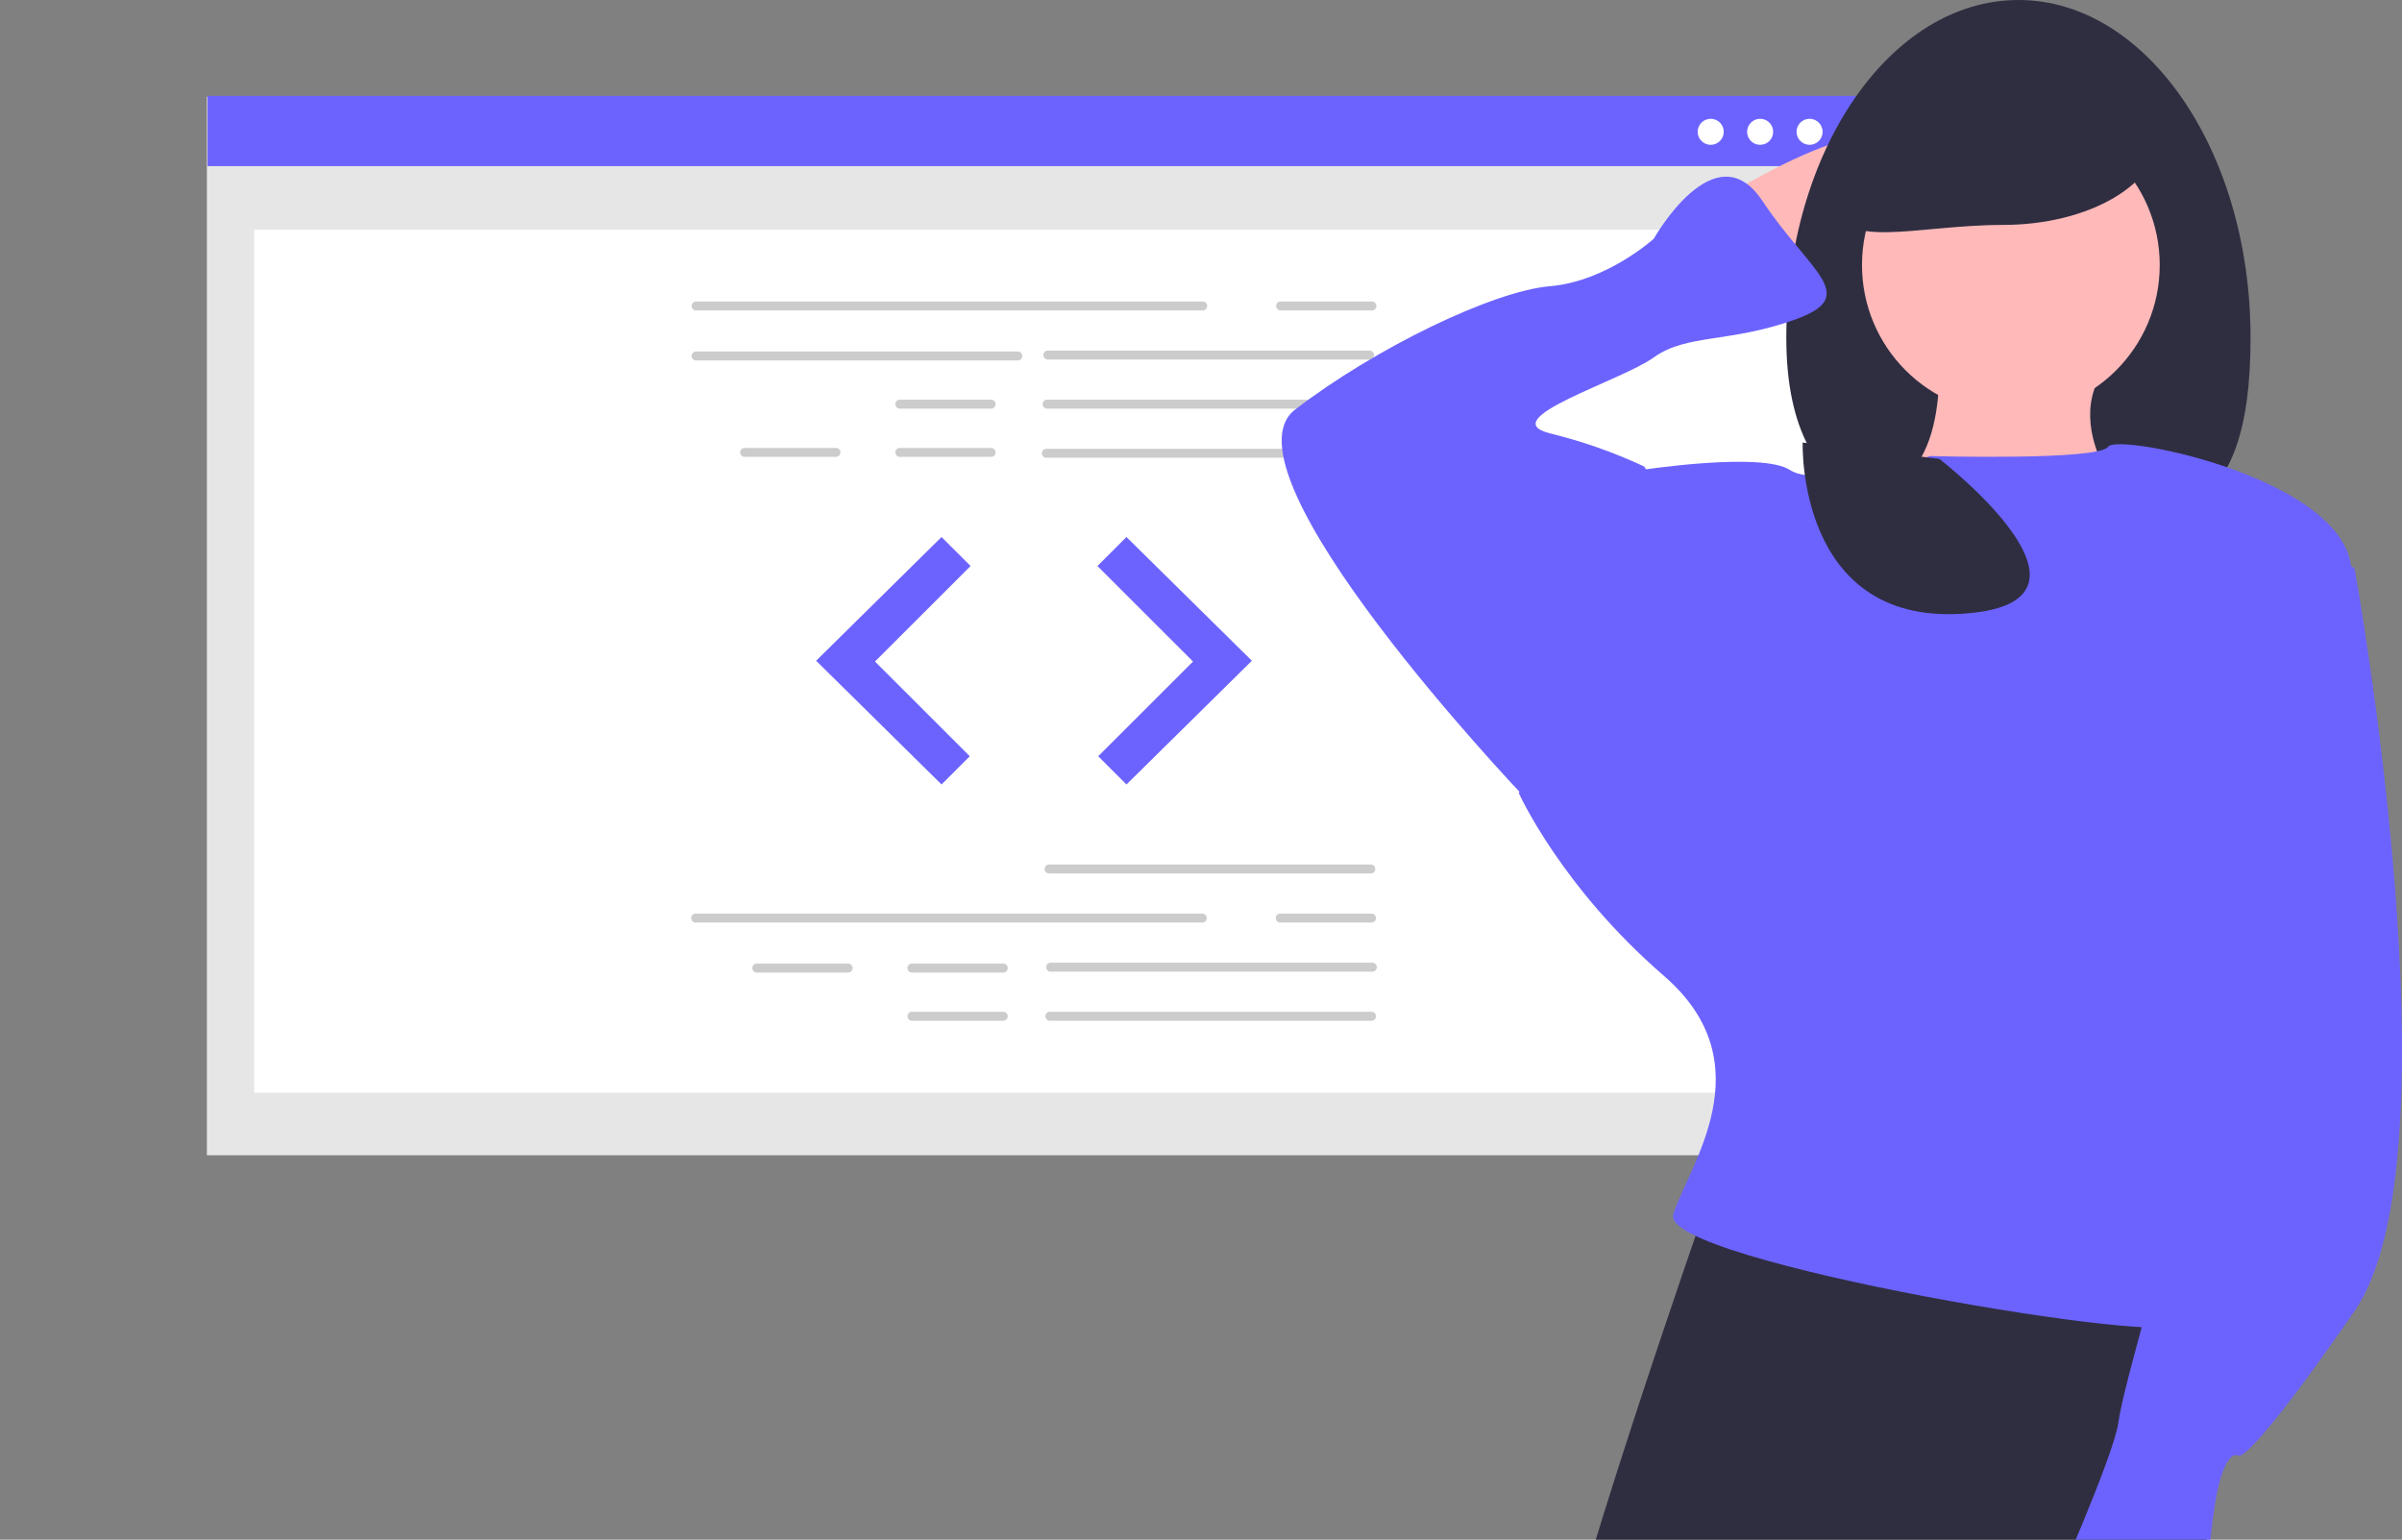 <svg width="521" height="334" viewBox="0 0 521 334" fill="none" xmlns="http://www.w3.org/2000/svg">
<rect x="0" y="0" width="521" height="334" fill="#808080" stroke="none"/>
<g clip-path="url(#clip0)">
<path d="M44.876 21.01H403.679V250.607H44.876V21.01Z" fill="#E6E6E6"/>
<path d="M55.136 49.807H393.419V237.024H55.136V49.807Z" fill="white"/>
<path d="M45.029 20.807H403.832V36.037H45.029V20.807Z" fill="#6C63FF"/>
<path d="M392.505 31.416C390.944 31.416 389.679 30.152 389.679 28.593C389.679 27.034 390.944 25.77 392.505 25.77C394.065 25.77 395.33 27.034 395.33 28.593C395.33 30.152 394.065 31.416 392.505 31.416Z" fill="white"/>
<path d="M381.781 31.416C380.22 31.416 378.956 30.152 378.956 28.593C378.956 27.034 380.22 25.77 381.781 25.77C383.341 25.77 384.606 27.034 384.606 28.593C384.606 30.152 383.341 31.416 381.781 31.416Z" fill="white"/>
<path d="M371.057 31.416C369.497 31.416 368.232 30.152 368.232 28.593C368.232 27.034 369.497 25.77 371.057 25.77C372.617 25.77 373.882 27.034 373.882 28.593C373.882 30.152 372.617 31.416 371.057 31.416Z" fill="white"/>
<path d="M150.855 67.342H260.989C261.224 67.311 261.44 67.196 261.596 67.018C261.752 66.84 261.839 66.611 261.839 66.374C261.839 66.137 261.752 65.908 261.596 65.73C261.44 65.552 261.224 65.437 260.989 65.406H150.855C150.62 65.437 150.404 65.552 150.248 65.73C150.091 65.908 150.005 66.137 150.005 66.374C150.005 66.611 150.091 66.84 150.248 67.018C150.404 67.196 150.62 67.311 150.855 67.342V67.342Z" fill="#CCCCCC"/>
<path d="M227.167 77.994H297.19C297.425 77.963 297.641 77.847 297.798 77.669C297.954 77.491 298.04 77.262 298.04 77.025C298.04 76.788 297.954 76.56 297.798 76.382C297.641 76.203 297.425 76.088 297.19 76.057H227.167C226.932 76.088 226.716 76.203 226.56 76.382C226.403 76.56 226.317 76.788 226.317 77.025C226.317 77.262 226.403 77.491 226.56 77.669C226.716 77.847 226.932 77.963 227.167 77.994V77.994Z" fill="#CCCCCC"/>
<path d="M150.855 78.187H220.878C221.113 78.156 221.329 78.041 221.486 77.863C221.642 77.685 221.728 77.456 221.728 77.219C221.728 76.982 221.642 76.753 221.486 76.575C221.329 76.397 221.113 76.282 220.878 76.251H150.855C150.62 76.282 150.404 76.397 150.248 76.575C150.091 76.753 150.005 76.982 150.005 77.219C150.005 77.456 150.091 77.685 150.248 77.863C150.404 78.041 150.62 78.156 150.855 78.187H150.855Z" fill="#CCCCCC"/>
<path d="M226.997 88.645H297.02C297.255 88.614 297.471 88.499 297.628 88.321C297.784 88.143 297.87 87.914 297.87 87.677C297.87 87.44 297.784 87.211 297.628 87.033C297.471 86.855 297.255 86.74 297.02 86.709H226.997C226.762 86.74 226.546 86.855 226.39 87.033C226.233 87.211 226.147 87.44 226.147 87.677C226.147 87.914 226.233 88.143 226.39 88.321C226.546 88.499 226.762 88.614 226.997 88.645V88.645Z" fill="#CCCCCC"/>
<path d="M226.827 99.297H296.85C297.085 99.266 297.301 99.15 297.458 98.972C297.614 98.794 297.7 98.565 297.7 98.328C297.7 98.091 297.614 97.863 297.458 97.684C297.301 97.506 297.085 97.391 296.85 97.36H226.827C226.592 97.391 226.376 97.506 226.22 97.684C226.063 97.863 225.977 98.091 225.977 98.328C225.977 98.565 226.063 98.794 226.22 98.972C226.376 99.15 226.592 99.266 226.827 99.297V99.297Z" fill="#CCCCCC"/>
<path d="M195.044 88.645H215.1C215.335 88.614 215.551 88.499 215.707 88.321C215.863 88.143 215.949 87.914 215.949 87.677C215.949 87.44 215.863 87.211 215.707 87.033C215.551 86.855 215.335 86.74 215.1 86.709H195.044C194.809 86.74 194.594 86.855 194.437 87.033C194.281 87.211 194.195 87.44 194.195 87.677C194.195 87.914 194.281 88.143 194.437 88.321C194.594 88.499 194.809 88.614 195.044 88.645V88.645Z" fill="#CCCCCC"/>
<path d="M195.044 99.103H215.1C215.335 99.072 215.551 98.957 215.707 98.779C215.863 98.6 215.949 98.372 215.949 98.135C215.949 97.898 215.863 97.669 215.707 97.491C215.551 97.313 215.335 97.197 215.1 97.166H195.044C194.809 97.197 194.594 97.313 194.437 97.491C194.281 97.669 194.195 97.898 194.195 98.135C194.195 98.372 194.281 98.6 194.437 98.779C194.594 98.957 194.809 99.072 195.044 99.103V99.103Z" fill="#CCCCCC"/>
<path d="M161.392 99.103H181.448C181.683 99.072 181.899 98.957 182.055 98.779C182.211 98.6 182.297 98.372 182.297 98.135C182.297 97.898 182.211 97.669 182.055 97.491C181.899 97.313 181.683 97.197 181.448 97.166H161.392C161.157 97.197 160.942 97.313 160.785 97.491C160.629 97.669 160.543 97.898 160.543 98.135C160.543 98.372 160.629 98.6 160.785 98.779C160.942 98.957 161.157 99.072 161.392 99.103V99.103Z" fill="#CCCCCC"/>
<path d="M277.645 67.342H297.7C297.935 67.311 298.151 67.196 298.307 67.018C298.464 66.84 298.55 66.611 298.55 66.374C298.55 66.137 298.464 65.908 298.307 65.73C298.151 65.552 297.935 65.437 297.7 65.406H277.645C277.41 65.437 277.194 65.552 277.038 65.73C276.881 65.908 276.795 66.137 276.795 66.374C276.795 66.611 276.881 66.84 277.038 67.018C277.194 67.196 277.41 67.311 277.645 67.342Z" fill="#CCCCCC"/>
<path d="M227.422 189.471H297.445C297.68 189.44 297.896 189.324 298.053 189.146C298.209 188.968 298.295 188.739 298.295 188.502C298.295 188.265 298.209 188.037 298.053 187.858C297.896 187.68 297.68 187.565 297.445 187.534H227.422C227.187 187.565 226.971 187.68 226.814 187.858C226.658 188.037 226.572 188.265 226.572 188.502C226.572 188.739 226.658 188.968 226.814 189.146C226.971 189.324 227.187 189.44 227.422 189.471H227.422Z" fill="#CCCCCC"/>
<path d="M227.762 210.774H297.785C298.02 210.743 298.236 210.627 298.392 210.449C298.549 210.271 298.635 210.042 298.635 209.805C298.635 209.568 298.549 209.339 298.392 209.161C298.236 208.983 298.02 208.868 297.785 208.837H227.762C227.527 208.868 227.311 208.983 227.154 209.161C226.998 209.339 226.912 209.568 226.912 209.805C226.912 210.042 226.998 210.271 227.154 210.449C227.311 210.627 227.527 210.743 227.762 210.774H227.762Z" fill="#CCCCCC"/>
<path d="M227.592 221.425H297.615C297.85 221.394 298.066 221.279 298.222 221.101C298.379 220.923 298.465 220.694 298.465 220.457C298.465 220.22 298.379 219.991 298.222 219.813C298.066 219.635 297.85 219.519 297.615 219.488H227.592C227.357 219.519 227.141 219.635 226.984 219.813C226.828 219.991 226.742 220.22 226.742 220.457C226.742 220.694 226.828 220.923 226.984 221.101C227.141 221.279 227.357 221.394 227.592 221.425H227.592Z" fill="#CCCCCC"/>
<path d="M197.679 210.967H217.734C217.969 210.936 218.185 210.821 218.341 210.643C218.498 210.465 218.584 210.236 218.584 209.999C218.584 209.762 218.498 209.533 218.341 209.355C218.185 209.177 217.969 209.062 217.734 209.031H197.679C197.444 209.062 197.228 209.177 197.072 209.355C196.915 209.533 196.829 209.762 196.829 209.999C196.829 210.236 196.915 210.465 197.072 210.643C197.228 210.821 197.444 210.936 197.679 210.967V210.967Z" fill="#CCCCCC"/>
<path d="M197.679 221.425H217.734C217.969 221.394 218.185 221.279 218.341 221.101C218.498 220.923 218.584 220.694 218.584 220.457C218.584 220.22 218.498 219.991 218.341 219.813C218.185 219.635 217.969 219.519 217.734 219.488H197.679C197.444 219.519 197.228 219.635 197.072 219.813C196.915 219.991 196.829 220.22 196.829 220.457C196.829 220.694 196.915 220.923 197.072 221.101C197.228 221.279 197.444 221.394 197.679 221.425V221.425Z" fill="#CCCCCC"/>
<path d="M164.027 210.967H184.082C184.317 210.936 184.533 210.821 184.689 210.643C184.846 210.465 184.932 210.236 184.932 209.999C184.932 209.762 184.846 209.533 184.689 209.355C184.533 209.177 184.317 209.062 184.082 209.031H164.027C163.792 209.062 163.576 209.177 163.419 209.355C163.263 209.533 163.177 209.762 163.177 209.999C163.177 210.236 163.263 210.465 163.419 210.643C163.576 210.821 163.792 210.936 164.027 210.967V210.967Z" fill="#CCCCCC"/>
<path d="M150.77 200.122H260.904C261.139 200.091 261.355 199.976 261.511 199.798C261.667 199.62 261.754 199.391 261.754 199.154C261.754 198.917 261.667 198.688 261.511 198.51C261.355 198.332 261.139 198.216 260.904 198.186H150.77C150.535 198.216 150.319 198.332 150.163 198.51C150.006 198.688 149.92 198.917 149.92 199.154C149.92 199.391 150.006 199.62 150.163 199.798C150.319 199.976 150.535 200.091 150.77 200.122V200.122Z" fill="#CCCCCC"/>
<path d="M277.56 200.122H297.615C297.85 200.091 298.066 199.976 298.222 199.798C298.379 199.62 298.465 199.391 298.465 199.154C298.465 198.917 298.379 198.688 298.222 198.51C298.066 198.332 297.85 198.216 297.615 198.186H277.56C277.325 198.216 277.109 198.332 276.953 198.51C276.796 198.688 276.71 198.917 276.71 199.154C276.71 199.391 276.796 199.62 276.953 199.798C277.109 199.976 277.325 200.091 277.56 200.122V200.122Z" fill="#CCCCCC"/>
<path d="M244.332 116.502L271.526 143.333L244.332 170.164L238.214 164.05L258.779 143.503L238.044 122.785L244.332 116.502Z" fill="#E6E6E6"/>
<path d="M204.222 116.502L177.029 143.333L204.222 170.164L210.341 164.05L189.776 143.503L210.511 122.785L204.222 116.502Z" fill="#E6E6E6"/>
<path d="M244.332 116.502L271.526 143.333L244.332 170.164L238.214 164.05L258.779 143.503L238.044 122.785L244.332 116.502Z" fill="#6C63FF"/>
<path d="M204.222 116.502L177.029 143.333L204.222 170.164L210.341 164.05L189.776 143.503L210.511 122.785L204.222 116.502Z" fill="#6C63FF"/>
<path d="M371.036 44.533C371.036 44.533 406.647 21.554 411.098 32.544C415.55 43.533 384.39 63.515 384.39 63.515L371.036 44.533Z" fill="#FFB9B9"/>
<path d="M488.151 73.264C488.151 113.726 471.082 114.984 443.275 114.984C415.468 114.984 387.454 113.726 387.454 73.264C387.454 32.801 409.996 0 437.803 0C465.609 0 488.151 32.801 488.151 73.264Z" fill="#2F2E41"/>
<path d="M420.277 73.929C420.277 73.929 424.191 104.72 405.602 106.773C387.013 108.825 466.26 114.984 466.26 114.984C466.26 114.984 445.715 95.483 456.477 80.087C467.239 64.691 420.277 73.929 420.277 73.929Z" fill="#FFB9B9"/>
<path d="M370.354 260.63C370.354 260.63 338.115 352.669 336.1 372.897C334.085 393.125 338.115 461.902 338.115 461.902C338.115 461.902 308.898 580.735 314.943 581.746C320.988 582.758 354.651 587.553 355.659 582.496C356.666 577.439 360.258 569.609 359.25 566.575C358.243 563.541 362.273 552.415 362.273 546.347C362.273 540.278 376.399 508.427 375.392 503.37C374.384 498.313 392.519 423.468 395.541 417.399C398.564 411.331 406.624 368.851 406.624 368.851C406.624 368.851 451.96 493.256 452.967 496.29C453.975 499.324 458.005 504.381 455.99 505.393C453.975 506.404 459.012 513.484 459.012 513.484C459.012 513.484 469.452 555.449 469.452 557.472C469.452 559.495 467.437 582.391 471.467 583.403C475.497 584.414 516.66 584.35 518.675 577.27C520.69 570.19 497.296 488.199 497.296 488.199C497.296 488.199 480.169 436.616 485.207 423.468C490.244 410.32 480.169 331.429 476.139 325.36C472.109 319.292 471.102 282.881 471.102 282.881L370.354 260.63Z" fill="#2F2E41"/>
<path d="M436.161 89.797C418.328 89.797 403.872 75.333 403.872 57.492C403.872 39.65 418.328 25.187 436.161 25.187C453.993 25.187 468.45 39.65 468.45 57.492C468.45 75.333 453.993 89.797 436.161 89.797Z" fill="#FFB9B9"/>
<path d="M418.728 98.931C418.728 98.931 455.254 99.947 457.283 96.899C459.312 93.852 510.042 104.009 510.042 124.324C510.042 144.639 480.619 223.866 480.619 223.866C480.619 223.866 469.458 280.747 472.502 286.841C475.546 292.935 359.881 273.637 362.925 263.479C365.969 253.322 383.217 230.976 360.896 211.677C338.575 192.378 329.443 172.063 329.443 172.063L355.823 101.978C355.823 101.978 382.202 97.915 388.29 101.978C394.378 106.041 418.728 98.931 418.728 98.931Z" fill="#6C63FF"/>
<path d="M337.209 177.403L330.043 172.255C330.043 172.255 263.499 102.244 280.903 88.859C298.306 75.475 323.9 63.12 336.185 62.09C348.47 61.06 358.708 51.794 358.708 51.794C358.708 51.794 372.017 28.114 382.254 43.557C392.492 59.001 403.753 64.149 389.421 69.297C375.088 74.445 365.874 72.386 358.708 77.534C351.542 82.682 323.9 90.918 336.185 94.007C343.23 95.724 350.089 98.138 356.66 101.214L369.969 124.895L337.209 177.403Z" fill="#6C63FF"/>
<path d="M503.68 118.269L510.714 123.334C510.714 123.334 533.829 250.965 510.714 284.393C487.6 317.82 485.59 315.794 485.59 315.794C485.59 315.794 481.57 312.755 479.56 333.014C477.55 353.273 480.565 361.377 474.535 361.377C468.506 361.377 441.371 355.299 443.381 350.235C445.391 345.17 458.456 315.794 459.461 308.704C460.466 301.613 465.491 285.406 467.501 276.289C469.511 267.173 458.456 262.108 463.481 242.862C468.506 223.616 475.54 189.175 475.54 182.085C475.54 174.994 503.68 118.269 503.68 118.269Z" fill="#6C63FF"/>
<path d="M468.45 28.775C468.45 39.829 453.229 48.789 434.455 48.789C415.68 48.789 398.399 54.711 398.399 43.658C398.399 32.604 415.68 8.761 434.455 8.761C453.23 8.761 468.45 17.721 468.45 28.775Z" fill="#2F2E41"/>
<path d="M391.006 96C391.006 96 389.667 135.315 425.495 133.146C461.324 130.977 420.654 99.54 420.654 99.54L391.006 96Z" fill="#2F2E41"/>
</g>
<defs>
<clipPath id="clip0">
<rect width="521" height="334" fill="white" transform="matrix(-1 0 0 1 521 0)"/>
</clipPath>
</defs>
</svg>

